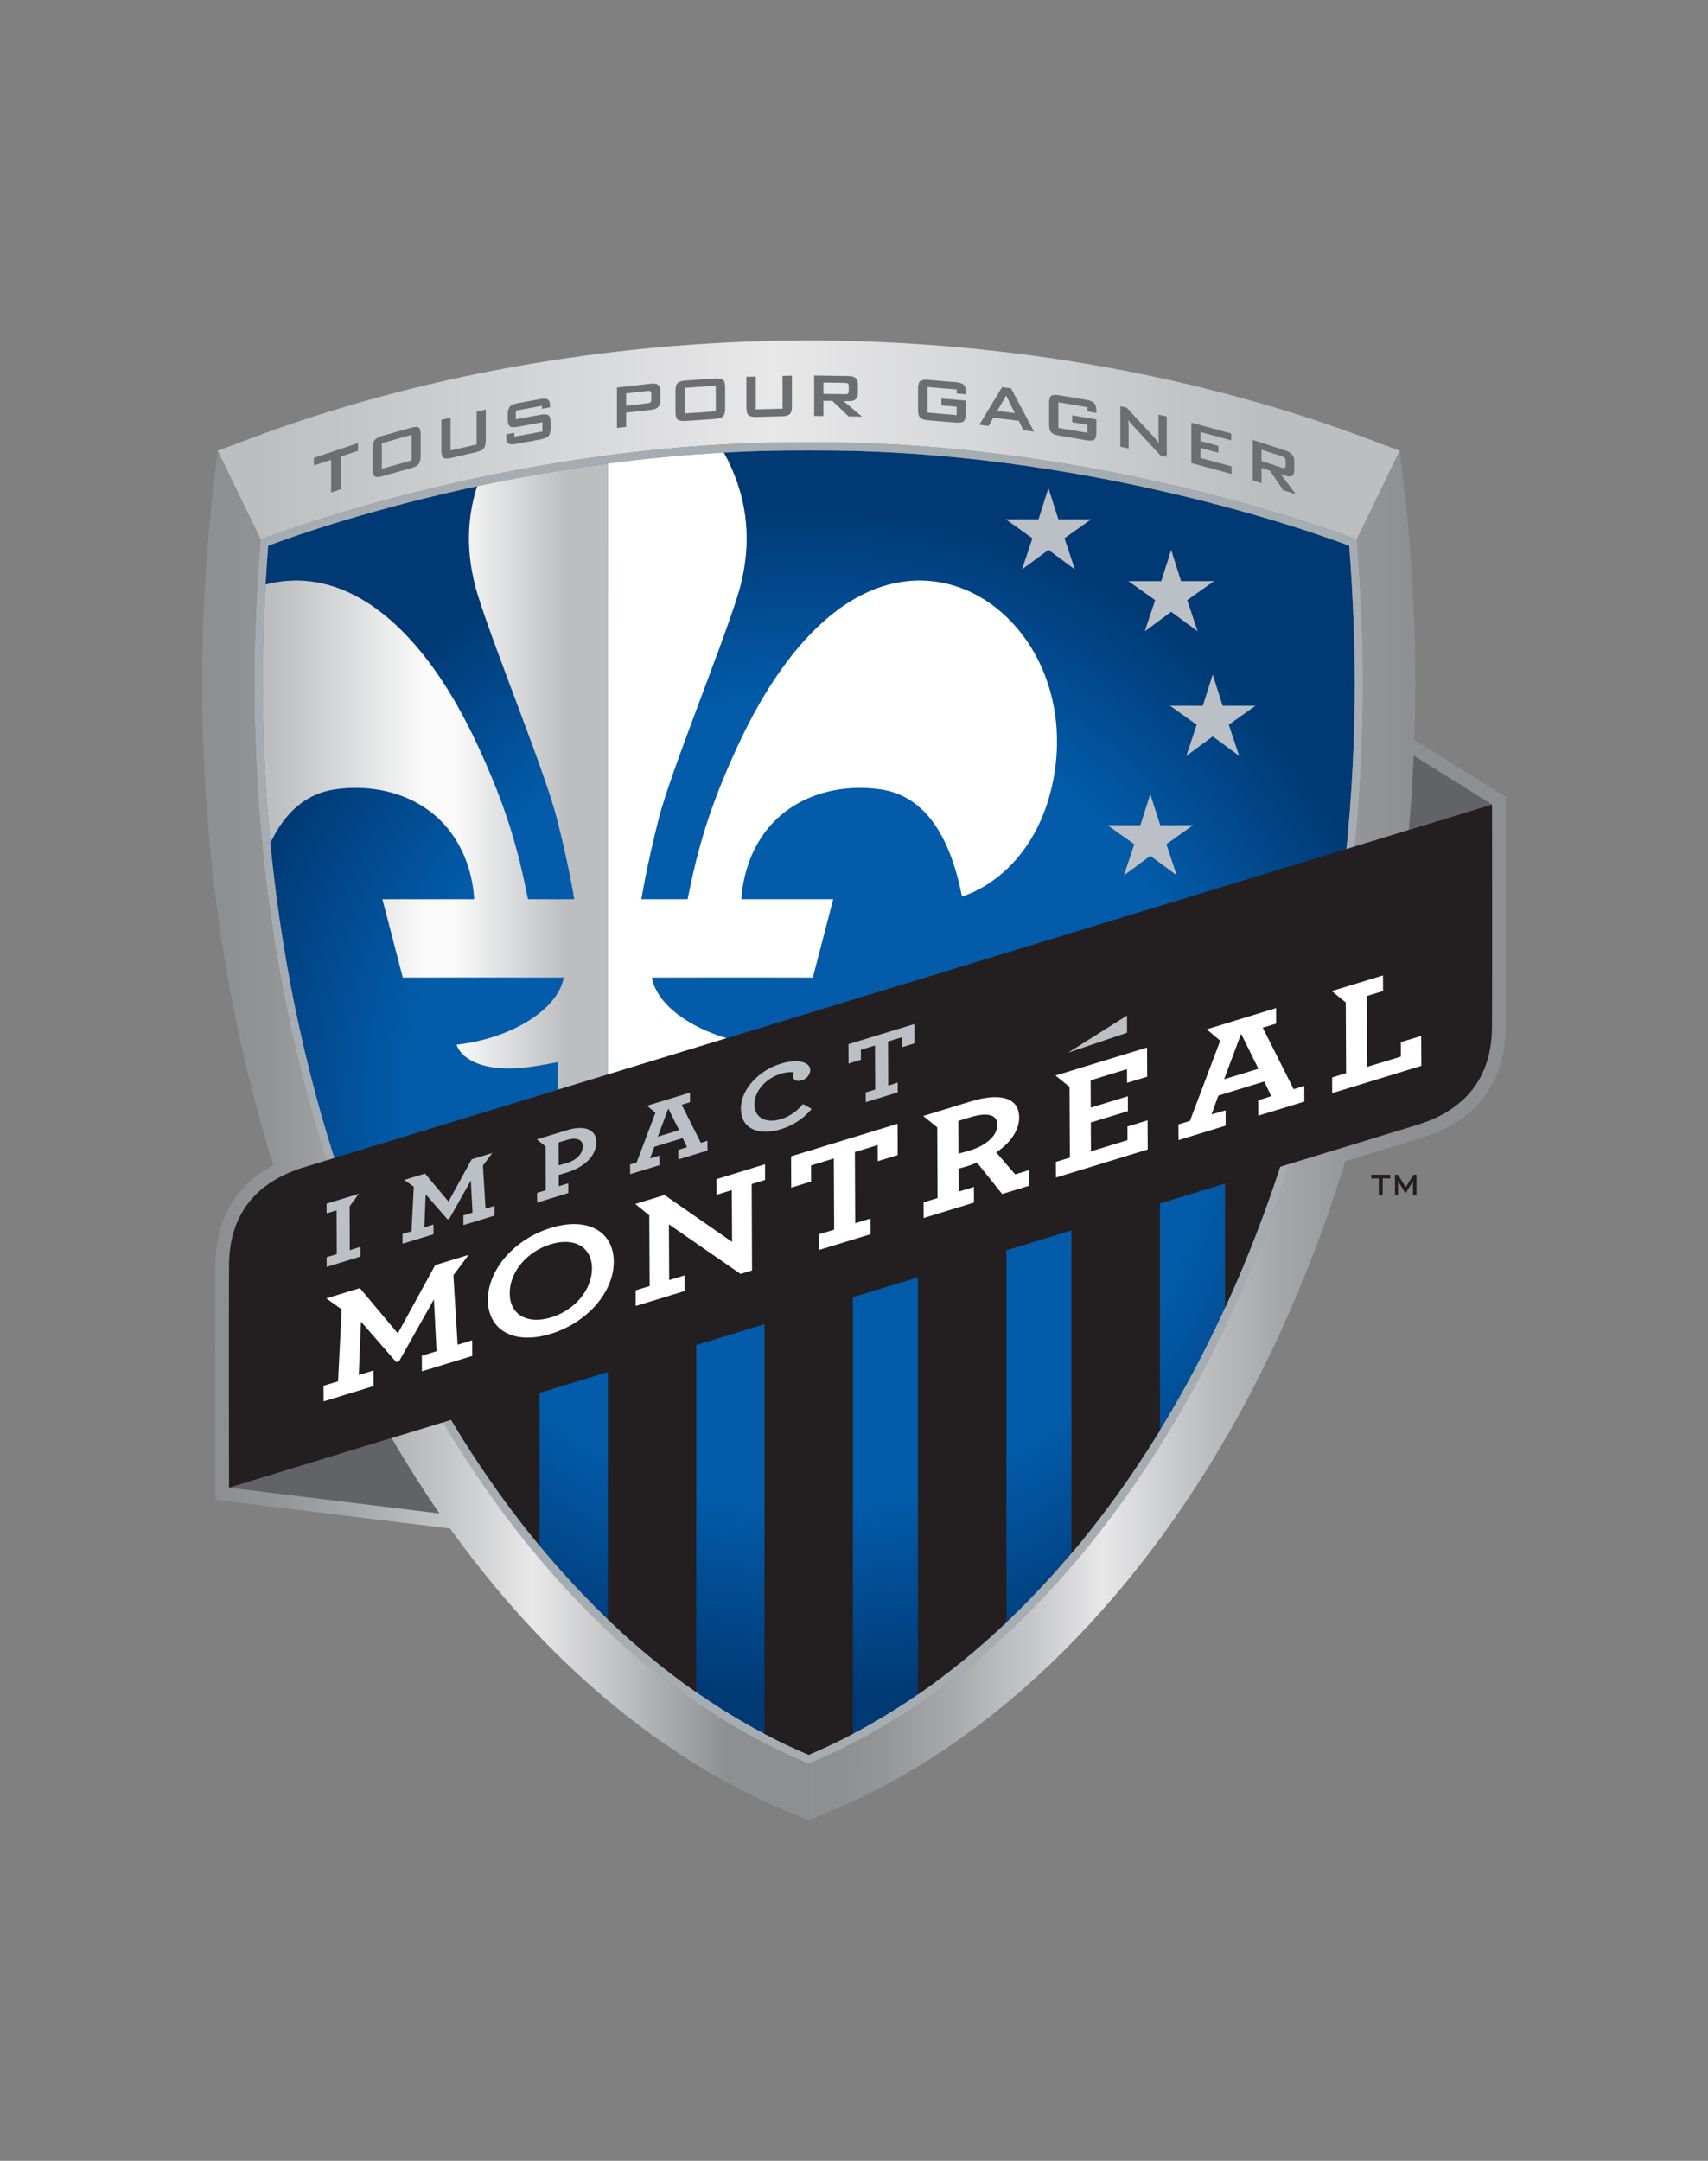 <?xml version="1.0" encoding="iso-8859-1"?>
<!-- Generator: Adobe Illustrator 22.1.0, SVG Export Plug-In . SVG Version: 6.00 Build 0)  -->
<!DOCTYPE svg PUBLIC "-//W3C//DTD SVG 1.1//EN" "http://www.w3.org/Graphics/SVG/1.1/DTD/svg11.dtd">
<svg version="1.1" id="Layer_1" xmlns="http://www.w3.org/2000/svg" xmlns:xlink="http://www.w3.org/1999/xlink" x="0px" y="0px"
	 viewBox="0 0 113.334 143.333" style="enable-background:new 0 0 113.334 143.333;" xml:space="preserve">
<rect x="0" y="0" width="113.334" height="143.333" fill="#808080" stroke="none"/>
<g>
	<radialGradient id="SVGID_1_" cx="53.661" cy="73.141" r="39.903" gradientUnits="userSpaceOnUse">
		<stop  offset="0.361" style="stop-color:#035BA9"/>
		<stop  offset="0.671" style="stop-color:#035BA9"/>
		<stop  offset="1" style="stop-color:#003974"/>
	</radialGradient>
	<path style="fill:url(#SVGID_1_);" d="M17.793,36.203c0,0,16.129-6.319,35.142-6.319c0.194,0,0.391-0.002,0.586-0.002h0.142H53.8
		c0.196,0,0.392,0.002,0.587,0.002c19.012,0,35.141,6.319,35.141,6.319c0.247,3.139,0.393,6.848,0.365,9.989
		c-0.139,16.26-3.777,31.636-10.524,44.465c-6.498,12.356-15.625,21.494-25.707,25.745c-10.085-4.251-19.211-13.389-25.709-25.745
		c-6.746-12.829-10.386-28.205-10.524-44.465C17.401,43.051,17.547,39.342,17.793,36.203z"/>
	<g>
		<polygon style="fill:#BAC0C5;" points="69.568,32.372 70.227,34.443 72.407,34.443 70.634,35.703 71.324,37.771 69.569,36.475 
			67.816,37.771 68.504,35.704 66.731,34.443 68.911,34.443 		"/>
		<polygon style="fill:#BAC0C5;" points="77.712,36.478 78.37,38.55 80.551,38.549 78.778,39.809 79.468,41.876 77.713,40.582 
			75.96,41.877 76.649,39.809 74.875,38.55 77.055,38.55 		"/>
		<polygon style="fill:#BAC0C5;" points="80.47,44.743 81.128,46.814 83.309,46.814 81.536,48.073 82.226,50.142 80.471,48.847 
			78.717,50.142 79.406,48.074 77.633,46.814 79.813,46.815 		"/>
		<polygon style="fill:#BAC0C5;" points="76.328,52.667 76.987,54.738 79.167,54.737 77.393,55.997 78.084,58.065 76.329,56.77 
			74.576,58.066 75.264,55.998 73.491,54.738 75.67,54.738 		"/>
	</g>
	<linearGradient id="SVGID_2_" gradientUnits="userSpaceOnUse" x1="14.44" y1="29.182" x2="92.882" y2="29.182">
		<stop  offset="0.035" style="stop-color:#BCBEC0"/>
		<stop  offset="0.471" style="stop-color:#E8E8E9"/>
		<stop  offset="0.878" style="stop-color:#BCBEC0"/>
	</linearGradient>
	<path style="fill:url(#SVGID_2_);" d="M52.929,29.342c0.197,0,0.394-0.002,0.591-0.002h0.142h0.14c0.197,0,0.394,0.002,0.59,0.002
		c19.015,0,35.28,6.304,35.632,6.438c0,0,0,0,0,0.001l2.859-5.881L90.747,29.1c-11.066-4.153-23.618-6.406-36.297-6.514
		c-0.264-0.002-0.526-0.002-0.788-0.003c-0.264,0-0.527,0.001-0.789,0.003c-12.679,0.108-25.23,2.36-36.298,6.514l-2.135,0.801
		l2.859,5.88C17.651,35.646,33.915,29.342,52.929,29.342z"/>
	<g>
		<g>
			<path style="fill:#6D6E70;" d="M22.62,30.278v2.172l-0.647,0.215v-2.172l-1.146,0.382v-0.507l2.932-0.978v0.508L22.62,30.278z"/>
			<path style="fill:#6D6E70;" d="M24.735,29.722c0-0.249,0.044-0.429,0.135-0.542c0.09-0.112,0.258-0.202,0.504-0.272l1.899-0.536
				c0.247-0.07,0.415-0.073,0.505-0.013c0.09,0.062,0.135,0.217,0.135,0.466v1.412c0,0.25-0.045,0.43-0.135,0.542
				c-0.09,0.112-0.258,0.203-0.505,0.272l-1.899,0.535c-0.246,0.07-0.414,0.074-0.504,0.013c-0.091-0.061-0.135-0.216-0.135-0.465
				V29.722z M25.335,31.096l1.978-0.558v-1.698l-1.978,0.558V31.096z"/>
			<path style="fill:#6D6E70;" d="M29.897,27.704v2.176l1.73-0.399v-2.176l0.607-0.14v2.046c0,0.25-0.045,0.428-0.137,0.536
				c-0.091,0.107-0.262,0.189-0.512,0.247l-1.648,0.38c-0.25,0.057-0.421,0.054-0.512-0.012c-0.092-0.065-0.137-0.223-0.137-0.472
				v-2.046L29.897,27.704z"/>
			<path style="fill:#6D6E70;" d="M35.957,26.918l-1.731,0.318v0.577l1.648-0.303c0.252-0.047,0.426-0.035,0.52,0.034
				c0.094,0.069,0.142,0.229,0.142,0.478v0.369c0,0.25-0.048,0.425-0.142,0.53c-0.093,0.103-0.266,0.178-0.518,0.225l-1.63,0.299
				c-0.251,0.046-0.424,0.035-0.519-0.035c-0.094-0.069-0.14-0.229-0.14-0.478l0.01-0.127l0.531-0.099v0.257l1.864-0.343v-0.612
				l-1.645,0.302c-0.252,0.047-0.424,0.035-0.516-0.035c-0.092-0.07-0.139-0.229-0.139-0.479V27.5c0-0.25,0.047-0.426,0.139-0.529
				c0.092-0.104,0.264-0.179,0.516-0.225l1.497-0.275c0.241-0.044,0.41-0.034,0.507,0.031c0.098,0.065,0.146,0.211,0.146,0.436
				v0.081l-0.541,0.099V26.918z"/>
			<path style="fill:#6D6E70;" d="M40.938,28.384v-2.679l2.281-0.255c0.398-0.044,0.599,0.106,0.599,0.452v0.695
				c0,0.346-0.2,0.542-0.599,0.586l-1.672,0.187v0.946L40.938,28.384z M42.941,25.938l-1.394,0.156v0.819l1.394-0.156
				c0.096-0.011,0.163-0.029,0.2-0.054c0.053-0.037,0.078-0.101,0.078-0.193v-0.387c0-0.091-0.025-0.149-0.078-0.176
				C43.104,25.93,43.037,25.927,42.941,25.938z"/>
			<path style="fill:#6D6E70;" d="M44.822,25.925c0-0.25,0.047-0.421,0.14-0.514c0.093-0.093,0.268-0.149,0.523-0.167l1.969-0.138
				c0.256-0.018,0.43,0.013,0.522,0.093c0.093,0.08,0.14,0.244,0.14,0.494v1.412c0,0.249-0.047,0.421-0.14,0.514
				c-0.093,0.093-0.267,0.149-0.522,0.167l-1.969,0.138c-0.256,0.018-0.431-0.013-0.523-0.093c-0.093-0.08-0.14-0.245-0.14-0.494
				V25.925z M45.444,27.424l2.051-0.144v-1.698l-2.051,0.144V27.424z"/>
			<path style="fill:#6D6E70;" d="M50.151,24.979v2.176l1.775-0.047v-2.176l0.623-0.016v2.045c0,0.25-0.047,0.419-0.141,0.507
				c-0.093,0.089-0.268,0.137-0.524,0.144l-1.691,0.045c-0.257,0.007-0.432-0.032-0.525-0.116c-0.094-0.083-0.141-0.25-0.141-0.5
				v-2.046L50.151,24.979z"/>
			<path style="fill:#6D6E70;" d="M54.025,27.588v-2.679l2.295,0.034c0.403,0.006,0.604,0.182,0.604,0.528V26.1
				c0,0.346-0.2,0.516-0.604,0.51l-0.352-0.005l1.235,1.031l-0.893-0.013l-1.08-1.029l-0.591-0.009v1.013L54.025,27.588z
				 M56.041,25.396l-1.401-0.021v0.752l1.401,0.021c0.097,0.001,0.164-0.008,0.202-0.029c0.052-0.03,0.077-0.091,0.077-0.182v-0.324
				c0-0.09-0.025-0.152-0.077-0.184C56.205,25.409,56.137,25.397,56.041,25.396z"/>
			<path style="fill:#6D6E70;" d="M63.48,25.834l-1.94-0.161v1.698l1.94,0.161v-0.555l-1.014-0.084v-0.457l1.618,0.134v0.882
				c0,0.249-0.045,0.413-0.14,0.492c-0.093,0.079-0.267,0.107-0.522,0.086l-1.842-0.152c-0.256-0.022-0.43-0.079-0.522-0.173
				c-0.093-0.094-0.141-0.266-0.141-0.515v-1.413c0-0.249,0.048-0.413,0.141-0.492c0.093-0.079,0.267-0.108,0.522-0.086l1.842,0.153
				c0.249,0.021,0.421,0.077,0.518,0.17c0.097,0.093,0.145,0.257,0.145,0.492v0.14l-0.605-0.056V25.834z"/>
			<path style="fill:#6D6E70;" d="M64.984,28.174l1.505-2.491l0.598,0.075l1.524,2.871l-0.695-0.087l-0.319-0.627l-1.685-0.211
				l-0.309,0.548L64.984,28.174z M66.175,27.254l1.163,0.146l-0.572-1.163L66.175,27.254z"/>
			<path style="fill:#6D6E70;" d="M72.149,27.011l-1.92-0.327v1.698l1.92,0.327v-0.532l-1.004-0.17v-0.457l1.603,0.273v0.859
				c0,0.249-0.046,0.41-0.139,0.48c-0.092,0.071-0.264,0.085-0.517,0.042l-1.822-0.31c-0.254-0.043-0.425-0.116-0.518-0.218
				c-0.092-0.102-0.138-0.278-0.138-0.527v-1.413c0-0.249,0.046-0.409,0.138-0.479c0.093-0.071,0.264-0.085,0.518-0.042l1.822,0.31
				c0.246,0.042,0.416,0.113,0.513,0.214c0.095,0.101,0.143,0.27,0.143,0.505v0.153l-0.599-0.112V27.011z"/>
			<path style="fill:#6D6E70;" d="M74.341,29.625v-2.679l0.415,0.092l1.842,1.985c0.131,0.143,0.23,0.262,0.298,0.357
				c-0.016-0.253-0.024-0.409-0.024-0.468v-1.407l0.548,0.121v2.679l-0.417-0.092l-1.921-2.081
				c-0.082-0.087-0.153-0.176-0.219-0.267c0.018,0.177,0.026,0.321,0.026,0.432v1.449L74.341,29.625z"/>
			<path style="fill:#6D6E70;" d="M79.051,30.714v-2.68l2.646,0.719v0.457l-2.044-0.556v0.597l1.191,0.324v0.457l-1.191-0.324v0.665
				l2.069,0.563v0.504L79.051,30.714z"/>
			<path style="fill:#6D6E70;" d="M83.127,31.861v-2.679l2.183,0.709c0.382,0.125,0.573,0.36,0.573,0.706v0.628
				c0,0.346-0.191,0.457-0.573,0.333l-0.336-0.109l1.02,1.342l-0.851-0.276l-0.87-1.294l-0.562-0.183v1.013L83.127,31.861z
				 M85.043,30.261l-1.333-0.434v0.753l1.333,0.434c0.092,0.03,0.156,0.041,0.192,0.031c0.05-0.015,0.074-0.068,0.074-0.159v-0.325
				c0-0.09-0.024-0.16-0.074-0.207C85.199,30.323,85.134,30.291,85.043,30.261z"/>
		</g>
	</g>
	<path style="fill:#A6ADB2;" d="M27.472,90.908c3.267,6.213,7.155,11.602,11.554,16.019c4.47,4.486,9.357,7.858,14.531,10.019
		l0.104,0.043v0.001l0.001-0.001v0.001v-0.001l0.103-0.043c5.173-2.161,10.062-5.532,14.531-10.019
		c4.399-4.417,8.286-9.807,11.553-16.019c6.786-12.904,10.446-28.366,10.586-44.712c0.028-3.31-0.102-6.559-0.411-10.415
		c-0.352-0.135-16.617-6.438-35.632-6.438c-0.195,0-0.393-0.002-0.59-0.002h-0.14H53.52c-0.197,0-0.393,0.002-0.591,0.002
		c-19.015,0-35.278,6.304-35.63,6.438c-0.31,3.856-0.439,7.105-0.413,10.415C17.026,62.542,20.686,78.004,27.472,90.908z
		 M17.793,36.203c0,0,16.129-6.319,35.142-6.319c0.194,0,0.391-0.002,0.586-0.002h0.142H53.8c0.196,0,0.392,0.002,0.587,0.002
		c19.012,0,35.141,6.319,35.141,6.319c0.247,3.139,0.393,6.848,0.365,9.989c-0.139,16.26-3.777,31.636-10.524,44.465
		c-6.498,12.356-15.625,21.494-25.707,25.745c-10.085-4.251-19.211-13.389-25.709-25.745c-6.746-12.829-10.386-28.205-10.524-44.465
		C17.401,43.051,17.547,39.342,17.793,36.203z"/>
	<g>
		<path style="fill:#231F20;" d="M91.746,79.293h-0.255v-1.124h-0.504v-0.244h1.264v0.244h-0.505V79.293z"/>
		<path style="fill:#231F20;" d="M92.559,77.925h0.207l0.516,0.827l0.505-0.827h0.205v1.368h-0.236v-0.846
			c0-0.026,0.002-0.075,0.009-0.147c-0.023,0.061-0.045,0.111-0.064,0.144l-0.411,0.685h-0.052l-0.412-0.687
			c-0.025-0.044-0.049-0.089-0.064-0.142c0.004,0.056,0.006,0.102,0.006,0.147v0.846h-0.207V77.925z"/>
	</g>
	<linearGradient id="SVGID_3_" gradientUnits="userSpaceOnUse" x1="17.425" y1="51.511" x2="40.331" y2="51.511">
		<stop  offset="0.035" style="stop-color:#BCBEC0"/>
		<stop  offset="0.471" style="stop-color:#FAFAFA"/>
		<stop  offset="0.558" style="stop-color:#FAFAFA"/>
		<stop  offset="0.878" style="stop-color:#BCBEC0"/>
	</linearGradient>
	<path style="fill:url(#SVGID_3_);" d="M17.94,55.916c0.985-2.078,2.41-3.283,4.28-3.554c2.467-0.356,4.87,0.241,6.579,1.67
		c2.646,2.215,2.659,5.614,2.659,5.614h-6.085l1.353,5.196c0,0,9.086-0.006,10.684,0c-0.417,2.243-3.707,4.086-7.122,4.455
		c0.094,0.23,0.229,0.482,0.516,0.731c0.544,0.479,1.906,1.198,4.982,0.649l1.265-0.225c0,0-0.134,0.771,0.001,1.821l3.28-1.001
		V30.747c-3.12,0.415-6.038,0.943-8.672,1.508c-0.549,1.713-0.726,3.615-0.328,5.708c0.093,0.503,0.218,1.014,0.38,1.535
		c1.175,3.756,4.428,11.635,5.235,14.784c0.806,3.149,1.156,5.365,1.156,5.365s-1.866,0.005-3.067,0
		c-0.668-3.336-1.404-6.015-3.322-10.165c-3.523-7.62-8.245-11.617-13.214-10.891c-0.298,0.043-0.59,0.106-0.878,0.184
		c-0.139,2.478-0.213,5.101-0.193,7.417C17.456,49.474,17.629,52.719,17.94,55.916z"/>
	<linearGradient id="SVGID_4_" gradientUnits="userSpaceOnUse" x1="13.415" y1="75.325" x2="53.662" y2="75.325">
		<stop  offset="0.035" style="stop-color:#8D8F91"/>
		<stop  offset="0.126" style="stop-color:#949597"/>
		<stop  offset="0.254" style="stop-color:#A6A8A9"/>
		<stop  offset="0.402" style="stop-color:#C4C5C6"/>
		<stop  offset="0.546" style="stop-color:#E8E8E9"/>
		<stop  offset="0.866" style="stop-color:#8D8F91"/>
	</linearGradient>
	<path style="fill:url(#SVGID_4_);" d="M53.662,116.989L53.662,116.989L53.662,116.989l-0.104-0.043
		c-5.174-2.161-10.062-5.532-14.531-10.019c-4.398-4.417-8.286-9.807-11.554-16.019c-6.786-12.904-10.446-28.366-10.586-44.712
		c-0.026-3.31,0.103-6.559,0.413-10.415l-2.859-5.88l-0.266,2.265c-0.541,4.626-0.795,9.356-0.756,14.06
		c0.093,10.877,1.703,21.387,4.715,31.067c0-0.001-0.001-0.003-0.001-0.004c-2.505,1.329-3.824,3.592-3.842,6.638
		c-0.021,3.65-0.001,14.648,0,14.759l0.001,0.8l15.572,1.904c6.276,8.744,13.994,15.264,22.354,18.757l1.444,0.604V116.989
		L53.662,116.989z"/>
	<linearGradient id="SVGID_5_" gradientUnits="userSpaceOnUse" x1="53.662" y1="75.325" x2="99.919" y2="75.325">
		<stop  offset="0.035" style="stop-color:#8D8F91"/>
		<stop  offset="0.104" style="stop-color:#949597"/>
		<stop  offset="0.201" style="stop-color:#A6A8A9"/>
		<stop  offset="0.314" style="stop-color:#C4C5C6"/>
		<stop  offset="0.423" style="stop-color:#E8E8E9"/>
		<stop  offset="0.425" style="stop-color:#E7E7E8"/>
		<stop  offset="0.558" style="stop-color:#C0C1C3"/>
		<stop  offset="0.68" style="stop-color:#A4A6A7"/>
		<stop  offset="0.787" style="stop-color:#939597"/>
		<stop  offset="0.866" style="stop-color:#8D8F91"/>
	</linearGradient>
	<path style="fill:url(#SVGID_5_);" d="M99.91,53.364l-0.001-0.502l-6.066-3.784c0.031-0.948,0.053-1.899,0.06-2.852
		c0.04-4.704-0.214-9.434-0.756-14.06l-0.265-2.265l-2.859,5.881c0.31,3.856,0.439,7.105,0.411,10.414
		c-0.14,16.346-3.8,31.808-10.586,44.712c-3.267,6.213-7.153,11.602-11.553,16.019c-4.47,4.486-9.358,7.858-14.531,10.019
		l-0.103,0.043v0.001v3.76l1.444-0.604c10.982-4.59,20.861-14.4,27.813-27.623c2.551-4.851,4.673-10.047,6.354-15.504l5.011-1.528
		c3.66-1.117,5.604-3.665,5.626-7.368C99.931,64.473,99.91,53.475,99.91,53.364z"/>
	<path style="fill:#FFFFFF;" d="M48.22,68.866c-2.54-0.748-4.641-2.262-4.967-4.024c1.596-0.006,10.683,0,10.683,0l1.352-5.196
		h-6.084c0,0,0.014-3.399,2.661-5.614c1.706-1.429,4.11-2.026,6.577-1.67c2.76,0.401,4.553,2.831,5.389,7.107
		c2.376-0.775,5.189-3.203,6.062-7.753c1.287-6.728-2.699-12.382-7.729-13.125c-4.971-0.726-9.692,3.271-13.214,10.892
		c-1.918,4.149-2.656,6.828-3.323,10.164c-1.202,0.005-3.066,0-3.066,0s0.349-2.215,1.155-5.365
		c0.809-3.15,4.06-11.028,5.234-14.784c0.163-0.521,0.288-1.032,0.381-1.535c0.577-3.05-0.057-5.697-1.301-7.941
		c-2.664,0.146-5.244,0.4-7.698,0.726v40.527L48.22,68.866z"/>
	<g>
		<path style="fill:#626366;" d="M15.196,98.683l13.964,1.708c-1.106-1.599-2.163-3.268-3.171-5.003L15.196,98.683z"/>
		<path style="fill:#626366;" d="M93.801,50.12c-0.069,1.654-0.174,3.298-0.313,4.93l5.517-1.684L93.801,50.12z"/>
	</g>
	<path style="fill:#231F20;" d="M99.004,53.365l-78.823,24.06c-2.753,0.84-4.963,2.715-4.985,6.506c-0.022,3.688,0,14.752,0,14.752
		l14.736-4.498c1.803,3.017,3.768,5.807,5.869,8.347V92.394l4.528-1.382v16.405c1.882,1.803,3.844,3.418,5.868,4.83V89.221
		l4.529-1.383v27.174c0.967,0.508,1.945,0.973,2.935,1.39c0.987-0.417,1.965-0.882,2.934-1.391V86.047l4.318-1.318v27.665
		c2.023-1.395,3.985-2.994,5.868-4.778V82.938l4.319-1.319v21.418c2.096-2.479,4.061-5.208,5.868-8.158V79.827l4.318-1.317v8.245
		c1.382-3.006,2.601-6.134,3.658-9.361l9.073-2.77c2.753-0.841,4.963-2.715,4.985-6.507C99.026,64.429,99.004,53.365,99.004,53.365z
		"/>
	<g>
		<g>
			<g>
				<path style="fill:#BAC0C5;" d="M49.161,73.541c-0.006-1.262,1.17-2.532,2.643-2.982c1.173-0.358,1.957-0.089,1.959,0.415
					c0,0.307-0.236,0.59-0.55,0.686c-0.345,0.105-0.583,0-0.585-0.274c0-0.084,0.023-0.173,0.054-0.233
					c-0.146-0.052-0.438-0.058-0.899,0.084c-0.98,0.298-1.729,1.152-1.723,2.026c0.002,0.84,0.711,1.293,1.775,0.968
					c0.591-0.181,1.073-0.545,1.447-0.997l0.575,0.321c-0.487,0.603-1.214,1.099-2.02,1.345
					C50.282,75.373,49.167,74.846,49.161,73.541z"/>
				<path style="fill:#BAC0C5;" d="M57.443,72.465l0.629-0.192l-0.015-2.924l-0.934,0.286l0.003,0.661l-0.82,0.251L56.3,69.262
					l4.376-1.336l0.005,1.284l-0.819,0.251l-0.003-0.662l-0.936,0.286l0.015,2.923l0.628-0.192l0.002,0.645l-2.122,0.649
					L57.443,72.465z"/>
			</g>
			<polygon style="fill:#BAC0C5;" points="23.199,80.021 23.809,79.19 23.809,79.19 21.669,79.843 21.672,80.486 22.333,80.286 
				22.344,83.189 21.672,83.396 21.676,84.038 23.919,83.353 23.917,82.71 23.211,82.925 23.199,80.021 			"/>
			<polygon style="fill:#BAC0C5;" points="32.044,77.318 32.044,77.318 32.669,76.482 32.669,76.482 31.297,76.901 29.761,79.705 
				28.202,77.847 26.823,78.268 26.823,78.269 27.456,78.72 27.456,78.72 27.456,78.72 27.456,78.72 27.456,78.72 27.305,81.674 
				26.71,81.855 26.711,82.5 28.766,81.872 28.762,81.229 28.157,81.413 28.247,79.226 29.696,80.887 29.811,80.851 31.243,78.31 
				31.353,80.438 30.747,80.622 30.75,81.266 32.819,80.633 32.816,79.99 32.218,80.173 			"/>
			<path style="fill:#BAC0C5;" d="M37.653,74.96l-2.031,0.62l0.578,0.468l0,0l0,0l0,0l0,0l0.014,2.903l-0.574,0.177l0.002,0.644
				l2.068-0.633l-0.002-0.644l-0.628,0.192l-0.005-0.751c0.108-0.027,0.254-0.072,0.492-0.145c1.187-0.362,2.004-1.085,2-2.046
				C39.563,74.893,38.732,74.63,37.653,74.96z M38.672,76.021c0,0.497-0.382,0.919-1.033,1.118c-0.352,0.106-0.475,0.14-0.566,0.16
				l-0.008-1.516l0.545-0.165C38.231,75.428,38.669,75.581,38.672,76.021z"/>
			<path style="fill:#BAC0C5;" d="M46.506,75.807l-1.27-2.527l0.551-0.167l-0.002-0.637l-2.852,0.87l0,0l0.556,0.469l-0.002,0.001
				l0.002-0.001l-1.244,3.293l-0.435,0.134l0.003,0.644l1.938-0.593l-0.002-0.638l-0.615,0.189l0.283-0.775l1.883-0.575l0.287,0.6
				l-0.582,0.18l0.004,0.637l1.938-0.593l-0.004-0.644L46.506,75.807z M43.649,75.398l0.697-1.866l0.714,1.434L43.649,75.398z"/>
		</g>
		<g>
			<g>
				<g>
					<path style="fill:#FFFFFF;" d="M32.374,86.238c-0.009-1.984,1.717-4.036,4.191-4.791c2.463-0.753,4.154,0.265,4.162,2.24
						c0.01,1.985-1.716,4.036-4.19,4.793C34.073,89.232,32.383,88.215,32.374,86.238z M39.28,84.13
						c-0.008-1.409-1.164-2.075-2.734-1.597c-1.584,0.484-2.73,1.844-2.724,3.265c0.006,1.408,1.161,2.075,2.747,1.591
						C38.139,86.908,39.286,85.55,39.28,84.13z"/>
					<path style="fill:#FFFFFF;" d="M54.337,81.877l1.013-0.311l-0.021-4.72l-1.511,0.462l0.005,1.068L52.5,78.782l-0.008-2.079
						l7.065-2.159l0.01,2.078l-1.324,0.404l-0.006-1.069l-1.511,0.462l0.021,4.721l1.017-0.31l0.004,1.038l-3.427,1.047
						L54.337,81.877z"/>
				</g>
			</g>
			<polygon style="fill:#FFFFFF;" points="47.54,78.216 47.544,79.255 48.559,78.944 48.578,82.381 44.094,79.269 42.152,79.863 
				42.152,79.863 43.083,80.619 43.083,80.619 43.083,80.619 43.106,85.309 42.178,85.593 42.182,86.63 45.424,85.64 45.419,84.602 
				44.404,84.912 44.386,81.217 49.14,84.505 49.901,84.271 49.879,78.542 50.768,78.271 50.762,77.23 			"/>
			<path style="fill:#FFFFFF;" d="M67.627,74.128c-0.006-1.378-1.346-1.639-3.214-1.066l-3.156,0.964l0,0l0.933,0.755l0,0
				l0.023,4.69l-0.93,0.283l0.004,1.04l3.342-1.022l-0.004-1.038l-1.016,0.31l-0.008-1.522c0.175-0.042,0.41-0.114,0.669-0.192
				c0.161-0.051,0.388-0.143,0.561-0.207l1.667,2.08l1.795-0.55l-0.006-1.037l-0.928,0.282L66.1,76.438
				C66.991,75.867,67.63,75.002,67.627,74.128z M66.179,74.611c0.005,0.71-0.738,1.368-1.79,1.691
				c-0.444,0.135-0.644,0.186-0.792,0.221l-0.01-2.171l0.756-0.23C65.468,73.777,66.176,73.902,66.179,74.611z"/>
			<polygon style="fill:#FFFFFF;" points="76.122,71.419 76.112,69.484 70.038,71.342 70.968,72.097 70.969,72.097 70.991,76.787 
				70.063,77.071 70.068,78.109 76.158,76.249 76.148,74.315 74.811,74.725 74.815,75.63 72.389,76.37 72.381,74.457 74.843,73.706 
				74.839,72.717 72.377,73.471 72.369,71.659 74.78,70.921 74.786,71.827 			"/>
			<path style="fill:#FFFFFF;" d="M85.839,72.25l-2.05-4.082l0.891-0.271l-0.006-1.028l-4.602,1.407l0.894,0.755h0.001l-2.008,5.321
				l-0.766,0.231l0.008,1.042l3.127-0.956l-0.004-1.018l-0.931,0.272l0.453-1.251l3.045-0.931l0.463,0.971l-0.865,0.273l0.003,1.022
				l3.06-0.936l-0.006-1.039L85.839,72.25z M81.226,71.588l1.127-3.012l1.15,2.317L81.226,71.588z"/>
			<polygon style="fill:#FFFFFF;" points="92.954,69.128 92.958,70.085 90.717,70.769 90.696,66.068 91.773,65.738 91.768,64.701 
				88.369,65.74 89.298,66.495 89.298,66.495 89.298,66.495 89.298,66.495 89.298,66.495 89.32,71.185 88.391,71.47 88.397,72.509 
				94.312,70.701 94.302,68.716 			"/>
			<polygon style="fill:#FFFFFF;" points="30.085,84.591 30.085,84.591 31.093,83.244 31.093,83.241 28.879,83.918 26.397,88.448 
				23.879,85.445 21.652,86.125 21.652,86.127 22.672,86.856 22.671,86.856 22.433,91.626 21.467,91.921 21.473,92.957 
				24.789,91.944 24.785,90.907 23.807,91.206 23.952,87.67 26.294,90.354 26.481,90.296 28.792,86.191 28.967,89.629 
				27.991,89.929 27.995,90.964 31.337,89.944 31.332,88.907 30.366,89.201 			"/>
			<polygon style="fill:#BAC0C5;" points="74.786,68.503 74.782,67.362 70.866,69.829 			"/>
		</g>
	</g>
</g>
</svg>
